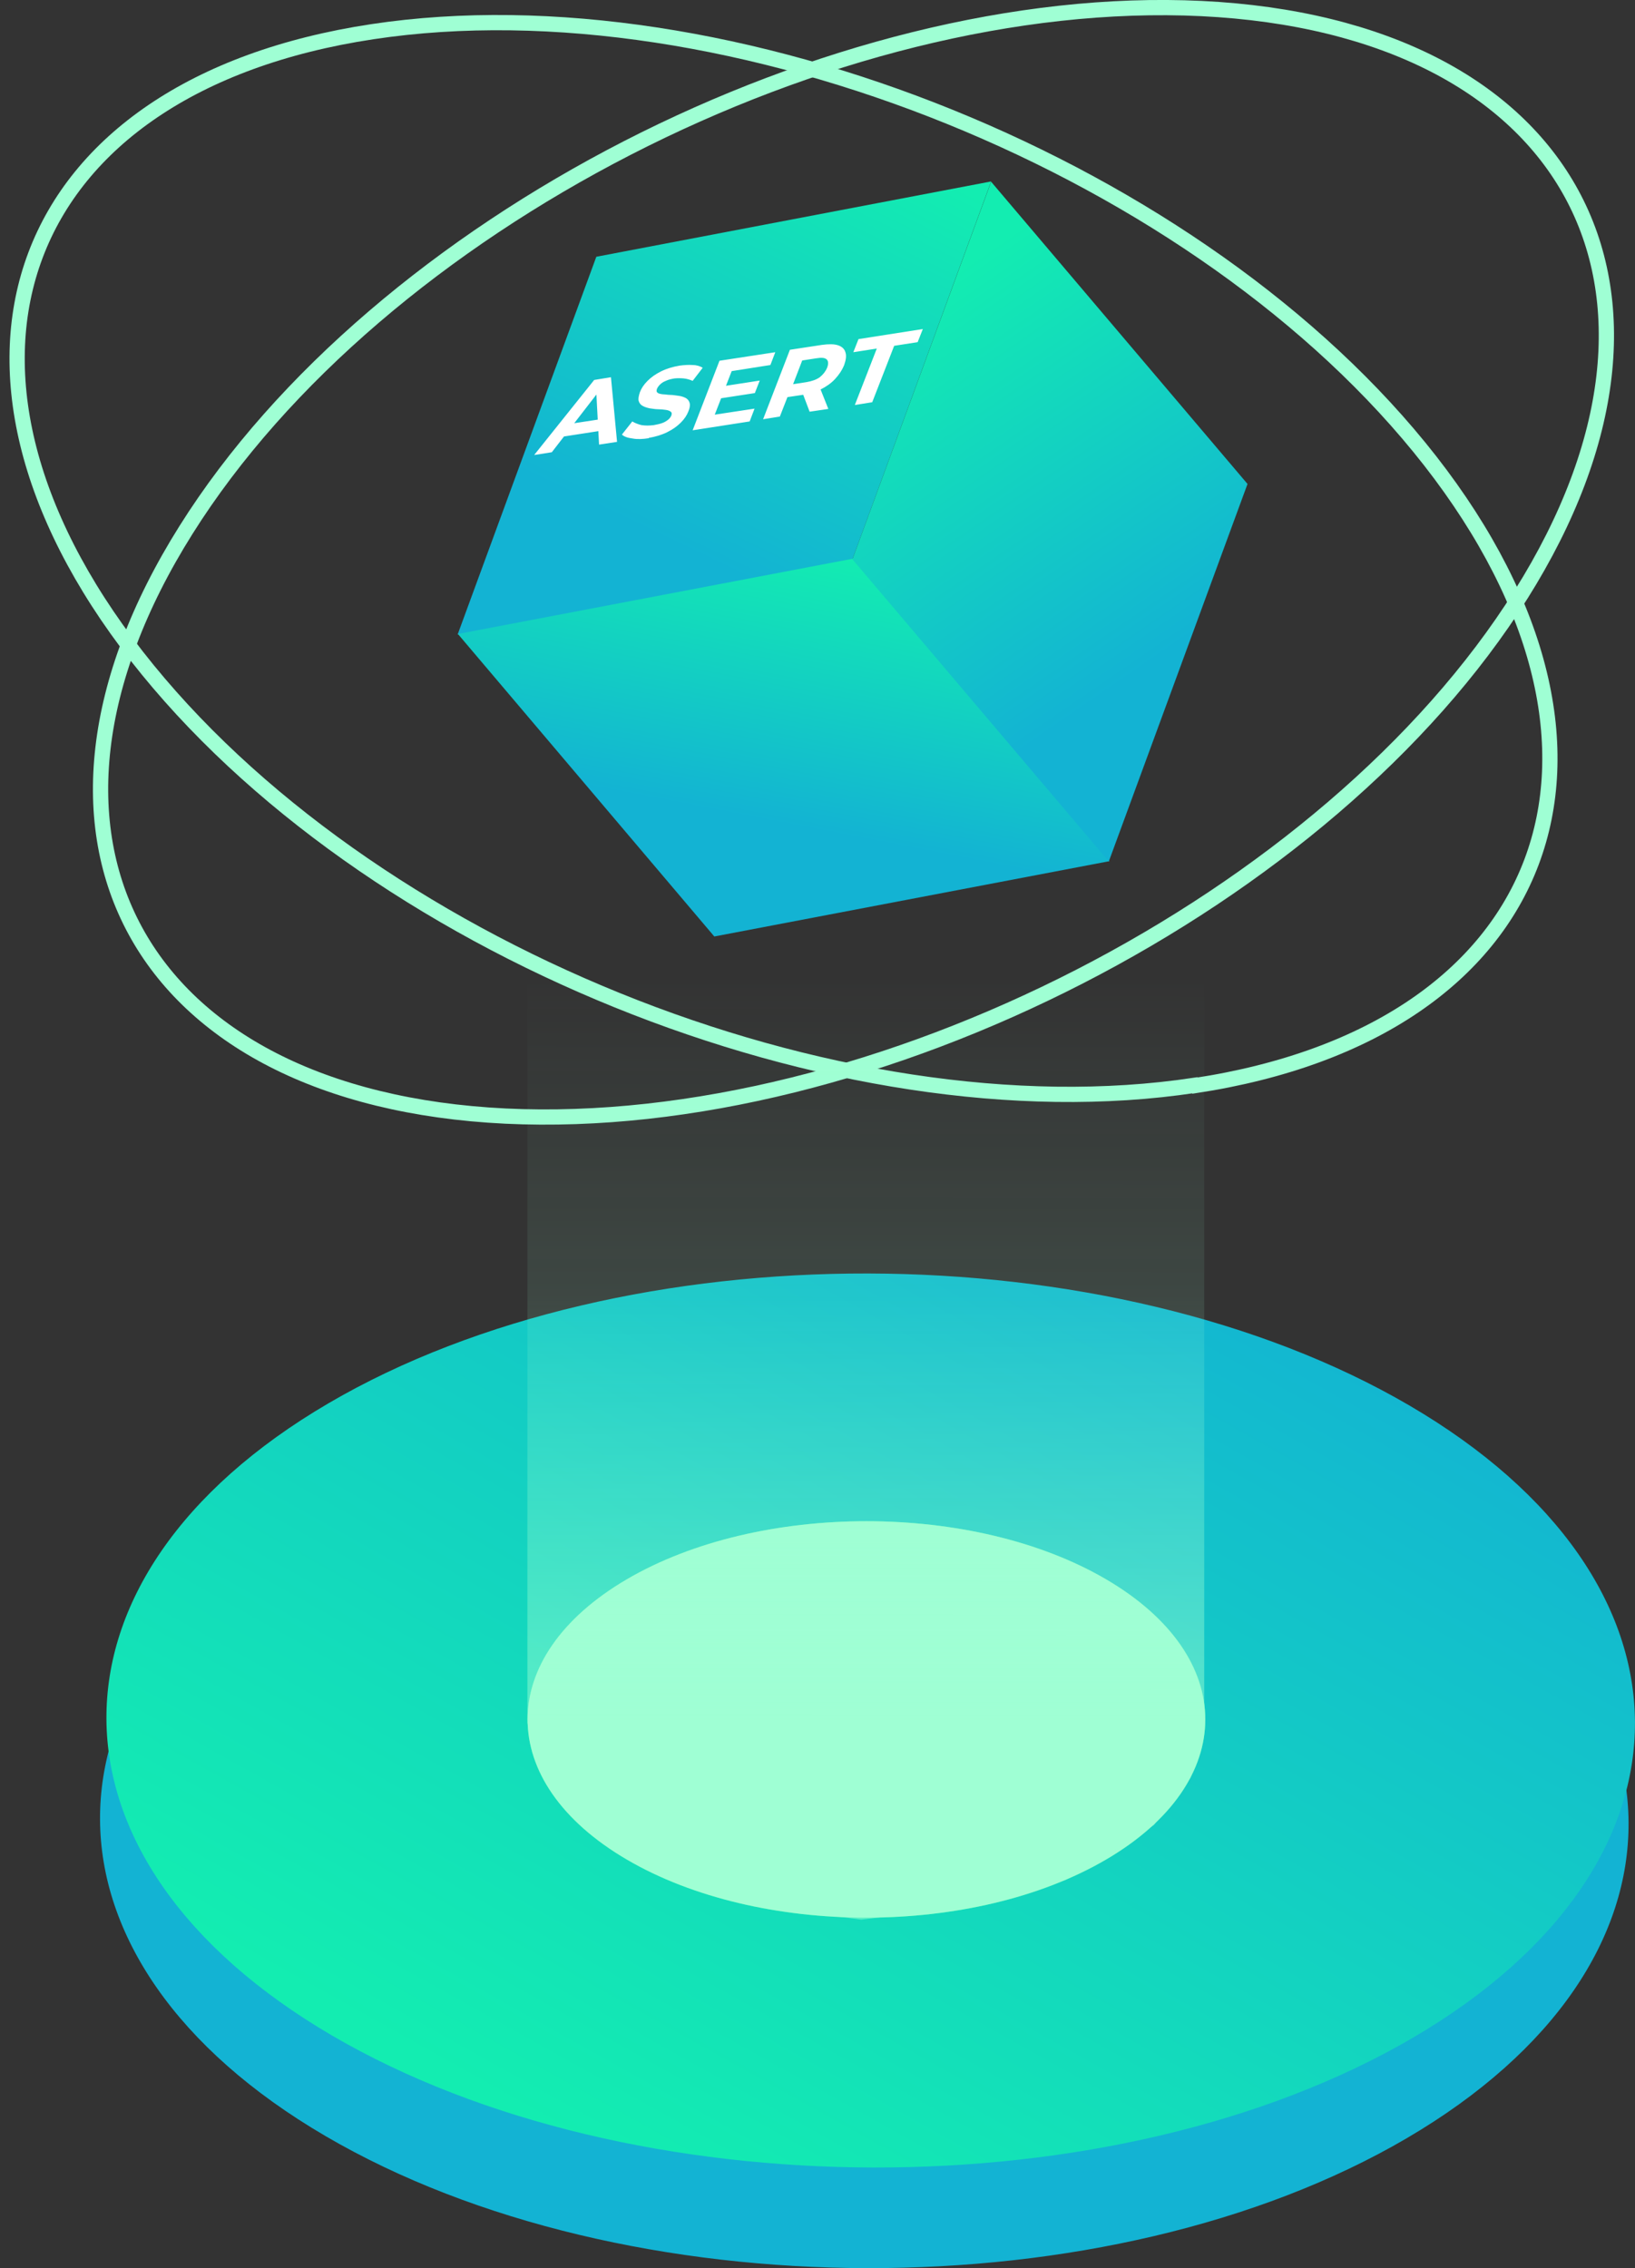 <svg xmlns="http://www.w3.org/2000/svg" viewBox="0 0 536.3 743.8" xmlns:v="https://vecta.io/nano"><rect x="0" y="0" width="536.3" height="743.8" fill="#333333" stroke="none"/><style>.A{isolation:isolate}.D{mix-blend-mode:screen}</style><defs><linearGradient id="A" x1="-90.5" y1="392.4" x2="-99.8" y2="808.6" gradientTransform="translate(-150.7 915.3) rotate(30.3) scale(1 -.9) skewX(26.1)" href="#G"><stop offset="0" stop-color="#13edb1"/><stop offset="1" stop-color="#13b3d3"/></linearGradient><linearGradient id="B" x1="-76.5" y1="808.4" x2="-137.8" y2="702" gradientTransform="translate(82.3 822.6) rotate(-10.8) scale(1 -.9) skewX(27.2)" href="#G"><stop offset="0" stop-color="#13edb1"/><stop offset="1" stop-color="#13b3d3"/></linearGradient><linearGradient id="C" x1="149" y1="805.6" x2="89.1" y2="700" gradientTransform="translate(627.1 841.6) rotate(-10.8) scale(1 -.9) skewX(-26.2)" href="#G"><stop offset="0" stop-color="#13edb1"/><stop offset="1" stop-color="#13b3d3"/></linearGradient><linearGradient id="D" x1="149" y1="642" x2="89.1" y2="536.4" gradientTransform="translate(684.5 732.1) rotate(-69.8) scale(1 -.9) skewX(26.2)" href="#G"><stop offset="0" stop-color="#13edb1"/><stop offset="1" stop-color="#13b3d3"/></linearGradient><linearGradient id="E" x1="284.1" y1="215.9" x2="283.9" y2="564.9" href="#G"><stop offset=".3" stop-color="#9fffd4" stop-opacity="0"/><stop offset=".6" stop-color="#9fffd4" stop-opacity=".1"/><stop offset="1" stop-color="#9fffd4" stop-opacity=".5"/></linearGradient><path id="F" d="M362.8 517.9c43.4 25.4 43.4 66.5 0 91.9s-113.8 25.4-157.2 0-43.4-66.5 0-91.9 113.8-25.4 157.2 0z"/><linearGradient id="G" gradientUnits="userSpaceOnUse"/></defs><g class="A"><path d="M461.4,701.2c-97.6,57.1-256.3,56.7-354.6-.7-98.2-57.4-98.7-150.2-1.2-207.3,97.6-57.1,256.3-56.7,354.6.7,98.2,57.4,98.7,150.2,1.2,207.3Z" fill="#13b3d3"/><path d="M462.3,460.9c98.2,57.4,98.7,150.2,1.2,207.3-97.6,57.1-256.3,56.7-354.6-.7-98.2-57.4-98.7-150.2-1.2-207.3,97.6-57.1,256.3-56.7,354.6.7Z" fill="url(#A)"/><use href="#F" class="D" fill="#33ffa3"/><use href="#F" class="D" fill="#9fffd4"/><g fill="none" stroke="#9fffd4" stroke-width="5" class="D"><path d="M391.9 355.9c-117.1 17.7-272.4-45.2-347-140.7C-29.6 119.8 5 28.1 122.1 10.4c117-17.7 272.4 45.2 347 140.7C543.6 246.6 509 338.2 392 356z"/><path d="M498.9 195c-63 100.2-212.1 176.8-333.1 171C44.8 360.1-2 274 61 173.8 124 73.5 273.1-3 394.1 2.8c121 5.9 167.8 92 104.8 192.2z"/></g><path d="M195.6 84.2l129.5-24.7-45.5 123.9-129.5 24.7 45.5-123.9z" fill="url(#B)"/><path d="M150.2 207.9l129.6-24.7 84.1 99.2-129.6 24.7-84.1-99.2z" fill="url(#C)"/><path d="M279.6 183.4l45.5-123.8 84.1 99.1-45.5 123.8-84.1-99.1z" fill="url(#D)"/><path d="M173,216h222v349l-4.5,18-12,15.5-29,18-33.5,9-33.5,4-35-4.5-17-4.5-16-6.5-14.5-8-13.5-11.5-9-13.5-4.5-16V216Z" fill="url(#E)"/><path d="M175.3 149.1l19.6-24.5 5.5-.9 2 21.2-5.9.9-1-18.8 2.2-.3-16.7 21.6-5.7.9zm7.3-5.7l3-4.2 12.5-1.9v3.8l-15.5 2.4zm30.2.3c-1.9.3-3.7.4-5.3.1-1.6-.2-2.8-.6-3.5-1.3l3.4-4.3c.8.5 1.8.9 3 1.2 1.3.2 2.6.2 4.1 0 1.1-.2 2-.4 2.8-.7s1.4-.7 1.9-1.1.8-.9 1-1.3c.2-.6.2-1-.2-1.3s-.9-.5-1.7-.6c-.7-.1-1.6-.2-2.5-.2s-1.8-.2-2.7-.3c-.9-.2-1.6-.4-2.3-.8-.6-.3-1.1-.9-1.3-1.6s0-1.7.4-2.9c.5-1.3 1.3-2.5 2.5-3.7s2.6-2.2 4.4-3.1 3.8-1.5 6.1-1.9c1.5-.2 3-.3 4.3-.2 1.3 0 2.5.4 3.3.9l-3.3 4.3c-.9-.4-1.9-.7-2.9-.8s-2.1-.1-3.1 0c-1.1.2-2 .4-2.8.8-.8.3-1.4.7-1.9 1.2-.4.4-.8.9-1 1.4-.2.6-.2 1 .2 1.3s.9.4 1.7.5c.7 0 1.6.2 2.5.2s1.8.2 2.7.3 1.7.4 2.3.7 1.1.9 1.3 1.6.1 1.6-.4 2.8c-.5 1.3-1.3 2.5-2.5 3.7s-2.6 2.2-4.4 3.1-3.8 1.5-6.1 1.9zm24.7-17.1l11.7-1.8-1.6 4.1-11.7 1.8 1.6-4.1zm-3.2 9.4l13.2-2-1.6 4.2-18.7 2.9 8.8-22.8 18.3-2.8-1.6 4.2-12.7 2-5.6 14.4zm16 1.5l8.8-22.8 10.5-1.6c2.2-.3 3.9-.3 5.2.1s2.2 1.2 2.5 2.3c.4 1.1.2 2.5-.4 4.2-.7 1.7-1.7 3.2-3 4.6s-2.9 2.5-4.7 3.4-3.8 1.5-6 1.8l-7.4 1.1 3.4-2.7-3.4 8.7-5.6.9zm15.3-2.4l-2.8-7.4 6-.9 2.9 7.3-6.1.9zm-6.6-6.6l-1.5-2.1 7.1-1.1c1.7-.3 3.2-.8 4.3-1.6 1.1-.9 1.9-1.9 2.4-3.1.5-1.3.4-2.2-.1-2.7-.6-.6-1.7-.7-3.5-.4l-7.1 1.1 3.5-2.9-5 13zm21.4 4.3l7.2-18.5-7.7 1.2 1.7-4.3 21.1-3.3-1.7 4.3-7.7 1.2-7.2 18.5-5.6.9z" fill="#fff"/></g></svg>
